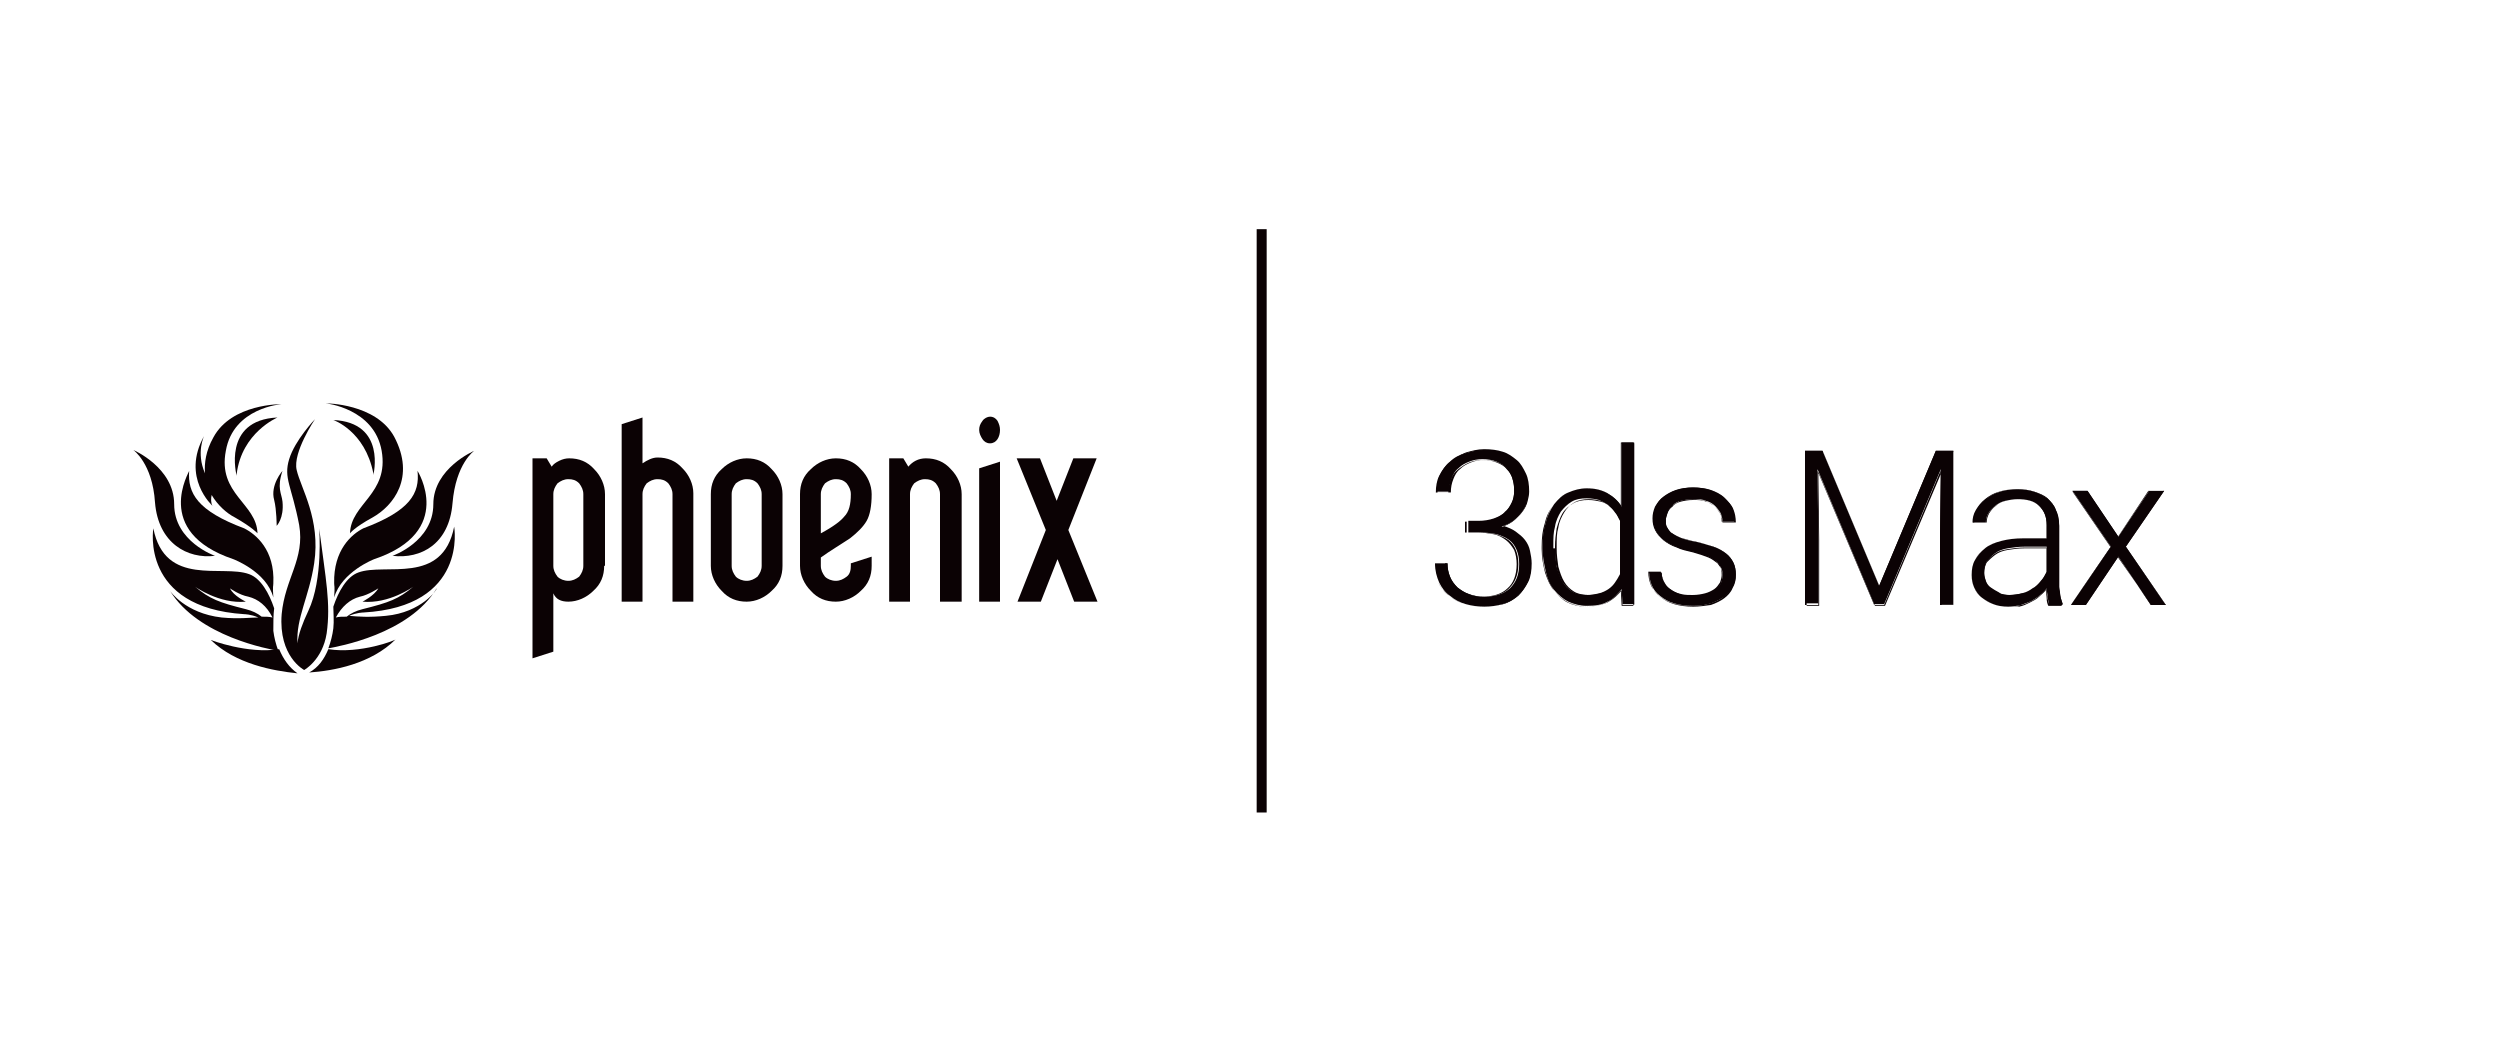 <?xml version="1.0" encoding="utf-8"?>
<!-- Generator: Adobe Illustrator 23.1.0, SVG Export Plug-In . SVG Version: 6.00 Build 0)  -->
<svg version="1.1" id="Layer_1" xmlns="http://www.w3.org/2000/svg" xmlns:xlink="http://www.w3.org/1999/xlink" x="0px" y="0px"
	 width="300px" height="125px" viewBox="0 0 300 125" style="enable-background:new 0 0 300 125;" xml:space="preserve">
<style type="text/css">
	.st0{fill:#231F20;}
	.st1{fill:#0B0204;}
	.st2{fill:#808184;}
	.st3{fill:#FFFFFF;}
</style>
<g>
	<g>
		<rect x="150.8" y="27.5" class="st1" width="1.2" height="70"/>
		<g>
			<g>
				<path class="st1" d="M175.9,62.5h1.5c0.7,0,1.3-0.1,1.9-0.3c0.5-0.2,1-0.4,1.3-0.8c0.4-0.3,0.6-0.7,0.8-1.1
					c0.2-0.4,0.3-0.9,0.3-1.4c0-0.6-0.1-1.1-0.2-1.5c-0.2-0.5-0.4-0.9-0.7-1.2c-0.3-0.3-0.7-0.6-1.2-0.8c-0.5-0.2-1.1-0.3-1.7-0.3
					c-0.6,0-1.1,0.1-1.6,0.3c-0.5,0.2-0.9,0.4-1.3,0.8c-0.4,0.3-0.6,0.7-0.8,1.2c-0.2,0.5-0.3,1-0.3,1.6h-1.5c0-0.7,0.1-1.4,0.4-2
					c0.3-0.6,0.7-1.2,1.2-1.6c0.5-0.5,1.1-0.8,1.8-1c0.7-0.2,1.4-0.4,2.2-0.4c0.8,0,1.5,0.1,2.2,0.3c0.7,0.2,1.2,0.6,1.7,1
					c0.5,0.4,0.8,1,1.1,1.6c0.3,0.6,0.4,1.4,0.4,2.2c0,0.4-0.1,0.8-0.2,1.2c-0.1,0.4-0.3,0.8-0.6,1.2c-0.3,0.4-0.6,0.7-1,1
					c-0.4,0.3-0.9,0.5-1.4,0.7c0.6,0.2,1.1,0.4,1.6,0.7c0.4,0.3,0.8,0.6,1.1,1c0.3,0.4,0.5,0.8,0.6,1.3c0.1,0.5,0.2,0.9,0.2,1.5
					c0,0.8-0.1,1.6-0.4,2.2c-0.3,0.6-0.7,1.2-1.2,1.6c-0.5,0.5-1.1,0.8-1.8,1c-0.7,0.2-1.4,0.3-2.2,0.3c-0.7,0-1.5-0.1-2.2-0.3
					c-0.7-0.2-1.3-0.5-1.9-1c-0.6-0.4-1-1-1.3-1.6c-0.3-0.7-0.5-1.4-0.5-2.3h1.5c0,0.6,0.1,1.1,0.3,1.6c0.2,0.5,0.5,0.9,0.9,1.3
					c0.4,0.3,0.8,0.6,1.4,0.8c0.5,0.2,1.1,0.3,1.8,0.3c1.3,0,2.3-0.3,3.1-1c0.7-0.7,1.1-1.6,1.1-2.9c0-0.7-0.1-1.2-0.3-1.7
					c-0.2-0.5-0.5-0.9-0.9-1.2c-0.4-0.3-0.9-0.5-1.5-0.7c-0.6-0.1-1.2-0.2-1.9-0.2h-1.5V62.5z"/>
				<path class="st1" d="M178,72.8c-0.7,0-1.5-0.1-2.2-0.3c-0.7-0.2-1.3-0.5-1.9-1c-0.6-0.4-1-1-1.3-1.6c-0.3-0.7-0.5-1.4-0.5-2.3v0
					h1.6v0c0,0.6,0.1,1.1,0.3,1.6c0.2,0.5,0.5,0.9,0.9,1.3c0.4,0.3,0.8,0.6,1.4,0.8c0.5,0.2,1.1,0.3,1.8,0.3c1.3,0,2.3-0.3,3-1
					c0.7-0.7,1.1-1.6,1.1-2.9c0-0.7-0.1-1.2-0.3-1.7c-0.2-0.5-0.5-0.9-0.9-1.2c-0.4-0.3-0.9-0.5-1.5-0.7c-0.6-0.1-1.2-0.2-1.9-0.2
					h-1.6v-1.3h1.6c0.7,0,1.3-0.1,1.9-0.3c0.5-0.2,1-0.4,1.3-0.8c0.4-0.3,0.6-0.7,0.8-1.1c0.2-0.4,0.3-0.9,0.3-1.4
					c0-0.6-0.1-1.1-0.2-1.5c-0.2-0.5-0.4-0.9-0.7-1.2c-0.3-0.3-0.7-0.6-1.2-0.8c-0.5-0.2-1.1-0.3-1.7-0.3c-0.6,0-1.1,0.1-1.6,0.3
					c-0.5,0.2-0.9,0.4-1.3,0.8c-0.4,0.3-0.6,0.7-0.8,1.2c-0.2,0.5-0.3,1-0.3,1.6v0h-1.6v0c0-0.7,0.1-1.4,0.4-2.1
					c0.3-0.6,0.7-1.2,1.2-1.6c0.5-0.5,1.1-0.8,1.8-1.1c0.7-0.2,1.4-0.4,2.2-0.4c0.8,0,1.6,0.1,2.2,0.3c0.7,0.2,1.2,0.6,1.7,1
					c0.5,0.4,0.8,1,1.1,1.6c0.3,0.6,0.4,1.4,0.4,2.2c0,0.4-0.1,0.8-0.2,1.2c-0.1,0.4-0.3,0.8-0.6,1.2c-0.3,0.4-0.6,0.7-1,1
					c-0.4,0.3-0.8,0.5-1.3,0.7c0.6,0.2,1.1,0.4,1.5,0.7c0.4,0.3,0.8,0.6,1.1,1c0.3,0.4,0.5,0.8,0.6,1.3c0.1,0.5,0.2,1,0.2,1.5
					c0,0.8-0.1,1.6-0.4,2.2c-0.3,0.6-0.7,1.2-1.2,1.7c-0.5,0.4-1.1,0.8-1.8,1C179.5,72.7,178.8,72.8,178,72.8z M172.1,67.6
					c0,0.9,0.2,1.6,0.5,2.3c0.3,0.7,0.8,1.2,1.3,1.6c0.5,0.4,1.2,0.8,1.9,1c0.7,0.2,1.4,0.3,2.2,0.3c0.8,0,1.6-0.1,2.2-0.3
					c0.7-0.2,1.3-0.6,1.8-1c0.5-0.4,0.9-1,1.2-1.6c0.3-0.6,0.4-1.4,0.4-2.2c0-0.5-0.1-1-0.2-1.4c-0.1-0.5-0.3-0.9-0.6-1.3
					c-0.3-0.4-0.6-0.7-1.1-1c-0.4-0.3-1-0.5-1.6-0.7l-0.1,0l0.1,0c0.5-0.2,1-0.4,1.4-0.7c0.4-0.3,0.7-0.6,1-1
					c0.3-0.4,0.5-0.7,0.6-1.2c0.1-0.4,0.2-0.8,0.2-1.2c0-0.8-0.1-1.5-0.4-2.2c-0.3-0.6-0.6-1.2-1.1-1.6c-0.5-0.4-1-0.8-1.7-1
					c-0.7-0.2-1.4-0.3-2.2-0.3c-0.8,0-1.5,0.1-2.2,0.4c-0.7,0.2-1.3,0.6-1.8,1c-0.5,0.4-0.9,1-1.2,1.6c-0.3,0.6-0.4,1.3-0.4,2h1.5
					c0-0.6,0.1-1.1,0.3-1.6c0.2-0.5,0.5-0.9,0.9-1.2c0.4-0.3,0.8-0.6,1.3-0.8c0.5-0.2,1-0.3,1.6-0.3c0.7,0,1.2,0.1,1.7,0.3
					c0.5,0.2,0.9,0.4,1.2,0.8c0.3,0.3,0.6,0.7,0.7,1.2c0.2,0.5,0.2,1,0.2,1.5c0,0.5-0.1,1-0.3,1.4c-0.2,0.4-0.5,0.8-0.8,1.1
					c-0.4,0.3-0.8,0.6-1.4,0.8c-0.5,0.2-1.2,0.3-1.9,0.3h-1.5v1.3h1.5c0.7,0,1.3,0.1,1.9,0.2c0.6,0.1,1.1,0.4,1.5,0.7
					c0.4,0.3,0.7,0.7,1,1.2c0.2,0.5,0.3,1.1,0.3,1.7c0,1.3-0.4,2.3-1.1,2.9c-0.7,0.7-1.8,1-3.1,1c-0.6,0-1.2-0.1-1.8-0.3
					c-0.5-0.2-1-0.5-1.4-0.8c-0.4-0.3-0.7-0.8-0.9-1.3c-0.2-0.5-0.3-1-0.3-1.6H172.1z"/>
			</g>
			<g>
				<path class="st1" d="M185.1,65.6c0-1.1,0.1-2,0.4-2.9c0.2-0.9,0.6-1.6,1-2.2c0.5-0.6,1-1.1,1.7-1.4c0.7-0.3,1.4-0.5,2.2-0.5
					c1,0,1.8,0.2,2.5,0.6c0.7,0.4,1.3,0.9,1.7,1.6v-7.7h1.5v19.4h-1.4l-0.1-1.8c-0.5,0.6-1,1.2-1.7,1.5c-0.7,0.4-1.5,0.5-2.5,0.5
					c-0.8,0-1.5-0.2-2.2-0.5c-0.6-0.3-1.2-0.8-1.7-1.4c-0.5-0.6-0.8-1.3-1-2.2c-0.2-0.9-0.4-1.8-0.4-2.8V65.6z M186.6,65.8
					c0,0.8,0.1,1.5,0.2,2.2c0.2,0.7,0.4,1.3,0.7,1.8c0.3,0.5,0.7,0.9,1.2,1.2c0.5,0.3,1.1,0.4,1.8,0.4c0.5,0,1-0.1,1.4-0.2
					c0.4-0.1,0.8-0.3,1.1-0.5c0.3-0.2,0.6-0.5,0.8-0.8c0.2-0.3,0.4-0.6,0.6-1v-6.4c-0.2-0.3-0.3-0.7-0.6-1c-0.2-0.3-0.5-0.6-0.8-0.9
					c-0.3-0.2-0.7-0.4-1.1-0.6c-0.4-0.1-0.9-0.2-1.5-0.2c-0.7,0-1.3,0.1-1.8,0.4c-0.5,0.3-0.9,0.7-1.3,1.2c-0.3,0.5-0.6,1.1-0.7,1.8
					c-0.2,0.7-0.2,1.4-0.2,2.2V65.8z"/>
				<path class="st1" d="M190.4,72.8c-0.8,0-1.5-0.2-2.2-0.5c-0.6-0.3-1.2-0.8-1.7-1.4c-0.5-0.6-0.8-1.3-1.1-2.2
					c-0.2-0.8-0.4-1.8-0.4-2.8v-0.3c0-1.1,0.1-2,0.4-2.9c0.2-0.9,0.6-1.6,1.1-2.2c0.5-0.6,1-1.1,1.7-1.4c0.7-0.3,1.4-0.5,2.2-0.5
					c1,0,1.8,0.2,2.5,0.6c0.7,0.4,1.2,0.9,1.7,1.6v-7.6h1.5v19.4h-1.4l0,0l-0.1-1.8c-0.4,0.6-1,1.1-1.7,1.5
					C192.2,72.6,191.3,72.8,190.4,72.8z M190.4,58.6c-0.8,0-1.5,0.2-2.2,0.5c-0.6,0.3-1.2,0.8-1.7,1.4c-0.5,0.6-0.8,1.3-1,2.2
					c-0.2,0.8-0.4,1.8-0.4,2.9v0.3c0,1,0.1,2,0.4,2.8c0.2,0.8,0.6,1.6,1,2.2c0.5,0.6,1,1.1,1.6,1.4c0.6,0.3,1.4,0.5,2.2,0.5
					c1,0,1.8-0.2,2.5-0.5c0.7-0.4,1.3-0.9,1.7-1.5l0,0l0,0.1l0.1,1.8h1.4V53.1h-1.5v7.7l0,0c-0.5-0.7-1-1.2-1.7-1.6
					C192.2,58.8,191.3,58.6,190.4,58.6z M190.6,71.5c-0.7,0-1.3-0.1-1.8-0.4c-0.5-0.3-0.9-0.7-1.3-1.2c-0.3-0.5-0.6-1.1-0.7-1.8
					c-0.2-0.7-0.2-1.4-0.2-2.2v-0.3c0-0.8,0.1-1.5,0.2-2.2c0.2-0.7,0.4-1.3,0.7-1.8c0.3-0.5,0.8-0.9,1.3-1.2
					c0.5-0.3,1.1-0.4,1.8-0.4c0.6,0,1,0.1,1.5,0.2c0.4,0.1,0.8,0.3,1.1,0.6c0.3,0.2,0.6,0.5,0.8,0.9c0.2,0.3,0.4,0.7,0.6,1l0,0
					l0,6.4c-0.2,0.4-0.4,0.7-0.6,1c-0.2,0.3-0.5,0.6-0.9,0.8c-0.3,0.2-0.7,0.4-1.1,0.5C191.6,71.4,191.1,71.5,190.6,71.5z
					 M190.7,59.9c-0.7,0-1.3,0.1-1.8,0.4c-0.5,0.3-0.9,0.7-1.2,1.2c-0.3,0.5-0.6,1.1-0.7,1.8c-0.2,0.7-0.2,1.4-0.2,2.2v0.3
					c0,0.8,0.1,1.5,0.2,2.2c0.2,0.7,0.4,1.3,0.7,1.8c0.3,0.5,0.7,0.9,1.2,1.2c0.5,0.3,1.1,0.4,1.8,0.4c0.5,0,1-0.1,1.4-0.2
					c0.4-0.1,0.8-0.3,1.1-0.5c0.3-0.2,0.6-0.5,0.8-0.8c0.2-0.3,0.4-0.6,0.6-1v-6.4c-0.1-0.3-0.3-0.7-0.6-1c-0.2-0.3-0.5-0.6-0.8-0.8
					c-0.3-0.2-0.7-0.4-1.1-0.6C191.7,60,191.2,59.9,190.7,59.9z"/>
			</g>
			<g>
				<path class="st1" d="M206.7,69.1c0-0.3,0-0.6-0.1-0.8c-0.1-0.3-0.3-0.5-0.5-0.8c-0.3-0.2-0.6-0.5-1.1-0.7
					c-0.5-0.2-1.1-0.4-1.9-0.6c-0.8-0.2-1.4-0.3-2-0.6c-0.6-0.2-1.1-0.5-1.5-0.8c-0.4-0.3-0.7-0.7-0.9-1.1c-0.2-0.4-0.3-0.9-0.3-1.5
					c0-0.5,0.1-1,0.3-1.4c0.2-0.5,0.5-0.9,1-1.2c0.4-0.3,0.9-0.6,1.5-0.8c0.6-0.2,1.3-0.3,2-0.3c0.8,0,1.5,0.1,2.1,0.3
					c0.6,0.2,1.2,0.5,1.6,0.9c0.4,0.4,0.8,0.8,1,1.3c0.2,0.5,0.3,1,0.3,1.6h-1.5c0-0.4-0.1-0.7-0.2-1c-0.2-0.3-0.4-0.6-0.7-0.9
					c-0.3-0.3-0.7-0.5-1.1-0.6c-0.4-0.2-0.9-0.2-1.5-0.2c-0.6,0-1.1,0.1-1.5,0.2c-0.4,0.1-0.8,0.3-1,0.6c-0.3,0.2-0.5,0.5-0.6,0.8
					c-0.1,0.3-0.2,0.6-0.2,0.9c0,0.3,0,0.6,0.1,0.8c0.1,0.2,0.3,0.5,0.5,0.7c0.3,0.2,0.6,0.4,1.1,0.6c0.5,0.2,1.1,0.4,1.9,0.5
					c0.8,0.2,1.5,0.4,2.1,0.6c0.6,0.2,1.1,0.5,1.5,0.8c0.4,0.3,0.7,0.7,0.9,1.1c0.2,0.4,0.3,0.9,0.3,1.4c0,0.6-0.1,1.1-0.4,1.5
					c-0.2,0.5-0.6,0.9-1,1.2c-0.4,0.3-1,0.6-1.6,0.8c-0.6,0.2-1.3,0.3-2.1,0.3c-0.9,0-1.6-0.1-2.3-0.3c-0.7-0.2-1.2-0.5-1.7-0.9
					c-0.5-0.4-0.8-0.8-1-1.3c-0.2-0.5-0.3-1-0.3-1.5h1.5c0,0.5,0.2,1,0.4,1.3c0.2,0.4,0.5,0.6,0.9,0.9c0.4,0.2,0.8,0.4,1.2,0.5
					c0.4,0.1,0.9,0.1,1.3,0.1c0.6,0,1.1-0.1,1.5-0.2c0.4-0.1,0.8-0.3,1.1-0.5c0.3-0.2,0.5-0.5,0.7-0.8
					C206.6,69.7,206.7,69.4,206.7,69.1z"/>
				<path class="st1" d="M203.2,72.8c-0.9,0-1.6-0.1-2.3-0.3c-0.7-0.2-1.2-0.5-1.7-0.9c-0.5-0.4-0.8-0.8-1-1.3
					c-0.2-0.5-0.3-1-0.3-1.5v0h1.5l0,0c0,0.5,0.2,1,0.4,1.3c0.2,0.4,0.5,0.6,0.9,0.9c0.4,0.2,0.8,0.4,1.2,0.5
					c0.4,0.1,0.9,0.1,1.3,0.1c0.6,0,1.1-0.1,1.5-0.2c0.4-0.1,0.8-0.3,1.1-0.5c0.3-0.2,0.5-0.5,0.7-0.8c0.1-0.3,0.2-0.6,0.2-0.9
					c0-0.3,0-0.6-0.1-0.8c-0.1-0.3-0.3-0.5-0.5-0.8c-0.3-0.2-0.6-0.5-1.1-0.7c-0.5-0.2-1.1-0.4-1.8-0.6c-0.8-0.2-1.4-0.3-2-0.6
					c-0.6-0.2-1.1-0.5-1.5-0.8c-0.4-0.3-0.7-0.7-0.9-1.1c-0.2-0.4-0.3-0.9-0.3-1.5c0-0.5,0.1-1,0.3-1.4c0.2-0.5,0.5-0.9,1-1.2
					c0.4-0.3,0.9-0.6,1.5-0.8c0.6-0.2,1.3-0.3,2-0.3c0.8,0,1.5,0.1,2.1,0.3c0.6,0.2,1.2,0.5,1.6,0.9c0.4,0.4,0.8,0.8,1,1.3
					c0.2,0.5,0.3,1,0.3,1.6v0h-1.6v0c0-0.3-0.1-0.7-0.2-1c-0.2-0.3-0.4-0.6-0.7-0.9c-0.3-0.3-0.7-0.5-1.1-0.6
					c-0.4-0.2-0.9-0.2-1.5-0.2c-0.6,0-1.1,0.1-1.5,0.2c-0.4,0.1-0.8,0.3-1,0.6c-0.3,0.2-0.5,0.5-0.6,0.8c-0.1,0.3-0.2,0.6-0.2,0.8
					c0,0.3,0,0.6,0.1,0.8c0.1,0.2,0.3,0.5,0.5,0.7c0.3,0.2,0.6,0.4,1.1,0.6c0.5,0.2,1.1,0.4,1.9,0.5c0.8,0.2,1.5,0.4,2.1,0.6
					c0.6,0.2,1.1,0.5,1.5,0.8c0.4,0.3,0.7,0.7,0.9,1.1c0.2,0.4,0.3,0.9,0.3,1.5c0,0.6-0.1,1.1-0.4,1.6c-0.2,0.5-0.6,0.9-1,1.2
					c-0.4,0.3-1,0.6-1.6,0.8C204.6,72.7,203.9,72.8,203.2,72.8z M197.8,68.7c0,0.5,0.1,1,0.3,1.5c0.2,0.5,0.6,0.9,1,1.3
					c0.5,0.4,1,0.7,1.7,0.9c0.7,0.2,1.4,0.3,2.3,0.3c0.8,0,1.5-0.1,2.1-0.3c0.6-0.2,1.2-0.4,1.6-0.8c0.4-0.3,0.8-0.7,1-1.2
					c0.2-0.5,0.4-1,0.4-1.5c0-0.5-0.1-1-0.3-1.4c-0.2-0.4-0.5-0.8-0.9-1.1c-0.4-0.3-0.9-0.6-1.5-0.8c-0.6-0.2-1.3-0.5-2.1-0.6
					c-0.8-0.2-1.4-0.4-1.9-0.5c-0.5-0.2-0.9-0.4-1.1-0.6c-0.3-0.2-0.4-0.5-0.5-0.7c-0.1-0.2-0.1-0.5-0.1-0.8c0-0.3,0.1-0.6,0.2-0.9
					c0.1-0.3,0.3-0.5,0.6-0.8c0.3-0.2,0.6-0.4,1-0.6c0.4-0.1,0.9-0.2,1.5-0.2c0.6,0,1.1,0.1,1.5,0.2c0.4,0.2,0.8,0.4,1.1,0.6
					c0.3,0.3,0.5,0.6,0.7,0.9c0.2,0.3,0.2,0.7,0.2,1h1.5c0-0.6-0.1-1.1-0.3-1.6c-0.2-0.5-0.6-0.9-1-1.3c-0.4-0.4-1-0.7-1.6-0.9
					c-0.6-0.2-1.3-0.3-2.1-0.3c-0.7,0-1.4,0.1-2,0.3c-0.6,0.2-1.1,0.5-1.5,0.8c-0.4,0.3-0.7,0.7-1,1.2c-0.2,0.5-0.3,0.9-0.3,1.4
					c0,0.6,0.1,1,0.3,1.4c0.2,0.4,0.5,0.8,0.9,1.1c0.4,0.3,0.9,0.6,1.5,0.8c0.6,0.2,1.3,0.4,2,0.6c0.8,0.2,1.4,0.3,1.9,0.6
					c0.5,0.2,0.9,0.4,1.1,0.7c0.3,0.2,0.5,0.5,0.5,0.8c0.1,0.3,0.1,0.6,0.1,0.8c0,0.3-0.1,0.6-0.2,0.9c-0.2,0.3-0.4,0.6-0.7,0.8
					c-0.3,0.2-0.7,0.4-1.1,0.5c-0.4,0.1-0.9,0.2-1.5,0.2c-0.4,0-0.9,0-1.3-0.1c-0.4-0.1-0.8-0.2-1.2-0.5c-0.4-0.2-0.7-0.5-0.9-0.9
					c-0.2-0.4-0.4-0.8-0.4-1.3H197.8z"/>
			</g>
			<g>
				<path class="st1" d="M218.7,54.1l6.8,16.2l6.8-16.2h2.1v18.4h-1.6v-8l0.1-8.2l-6.8,16.2h-1.2l-6.8-16.2l0.1,8.1v8h-1.6V54.1
					H218.7z"/>
				<path class="st1" d="M234.4,72.6h-1.6v-8.1l0.1-8.1l-6.8,16.2h-1.2l0,0l-6.8-16.1l0.1,8v8.1h-1.6V54.1h2.1l0,0l6.8,16.2
					l6.8-16.2h2.1V72.6z M232.9,72.5h1.5V54.2h-2l-6.8,16.3l0,0l-6.8-16.2h-2v18.4h1.5v-8l-0.1-8.2l0,0.1l6.8,16.1h1.2l6.9-16.3
					l0,0.1l-0.1,8.2V72.5z"/>
			</g>
			<g>
				<path class="st1" d="M245.9,72.5c-0.1-0.2-0.1-0.5-0.2-0.9c0-0.3-0.1-0.7-0.1-1c-0.2,0.3-0.5,0.6-0.8,0.8
					c-0.3,0.3-0.7,0.5-1,0.7c-0.4,0.2-0.8,0.3-1.3,0.5c-0.5,0.1-1,0.2-1.5,0.2c-0.7,0-1.3-0.1-1.8-0.3c-0.5-0.2-1-0.5-1.4-0.8
					c-0.4-0.3-0.7-0.8-0.9-1.2c-0.2-0.5-0.3-1-0.3-1.5c0-0.7,0.1-1.3,0.4-1.8c0.3-0.5,0.7-1,1.2-1.4c0.5-0.4,1.2-0.7,2-0.9
					c0.8-0.2,1.6-0.3,2.6-0.3h2.8V63c0-1-0.3-1.7-0.9-2.3c-0.6-0.6-1.5-0.8-2.6-0.8c-0.5,0-1,0.1-1.5,0.2c-0.4,0.1-0.8,0.3-1.2,0.6
					c-0.3,0.3-0.6,0.5-0.8,0.9c-0.2,0.3-0.3,0.7-0.3,1.1l-1.5,0c0-0.5,0.1-1,0.4-1.5c0.3-0.5,0.6-0.9,1.1-1.3c0.5-0.4,1-0.7,1.7-0.9
					c0.6-0.2,1.4-0.3,2.1-0.3c0.7,0,1.4,0.1,2,0.3c0.6,0.2,1.1,0.5,1.6,0.8c0.4,0.4,0.8,0.8,1,1.4c0.2,0.6,0.4,1.2,0.4,1.9v6.6
					c0,0.2,0,0.5,0,0.7c0,0.3,0,0.5,0.1,0.7c0,0.2,0.1,0.5,0.1,0.7c0.1,0.2,0.1,0.4,0.2,0.6v0.2H245.9z M241.1,71.4
					c0.5,0,1.1-0.1,1.5-0.2c0.5-0.1,0.9-0.3,1.3-0.6c0.4-0.2,0.7-0.5,1-0.9c0.3-0.3,0.5-0.7,0.7-1.1v-3H243c-0.8,0-1.5,0.1-2.1,0.2
					c-0.6,0.1-1.1,0.3-1.5,0.6c-0.4,0.3-0.7,0.6-1,1c-0.2,0.4-0.3,0.8-0.3,1.3c0,0.4,0.1,0.7,0.2,1c0.1,0.3,0.3,0.6,0.6,0.8
					c0.3,0.2,0.6,0.4,1,0.6C240.2,71.4,240.7,71.4,241.1,71.4z"/>
				<path class="st1" d="M241,72.8c-0.7,0-1.3-0.1-1.8-0.3c-0.5-0.2-1-0.5-1.4-0.8c-0.4-0.3-0.7-0.8-0.9-1.2c-0.2-0.5-0.3-1-0.3-1.5
					c0-0.7,0.1-1.3,0.4-1.8c0.3-0.5,0.7-1,1.2-1.4c0.5-0.4,1.2-0.7,2-0.9c0.8-0.2,1.6-0.3,2.6-0.3h2.8V63c0-1-0.3-1.7-0.9-2.3
					c-0.6-0.6-1.5-0.8-2.6-0.8c-0.5,0-1,0.1-1.5,0.2c-0.4,0.1-0.8,0.3-1.2,0.6c-0.3,0.3-0.6,0.5-0.8,0.9c-0.2,0.3-0.3,0.7-0.3,1.1v0
					l-1.6,0v0c0-0.5,0.1-1,0.4-1.5c0.3-0.5,0.6-0.9,1.1-1.3c0.5-0.4,1-0.7,1.7-0.9c0.6-0.2,1.4-0.3,2.1-0.3c0.7,0,1.4,0.1,2,0.3
					c0.6,0.2,1.1,0.5,1.6,0.8c0.4,0.4,0.8,0.8,1,1.4c0.2,0.6,0.4,1.2,0.4,2v6.6c0,0.2,0,0.5,0,0.7c0,0.3,0,0.5,0.1,0.7
					c0,0.2,0.1,0.5,0.1,0.7c0.1,0.2,0.1,0.4,0.2,0.6l0,0v0.2h-1.6l0,0c-0.1-0.2-0.2-0.5-0.2-0.9c0-0.3-0.1-0.7-0.1-1
					c-0.2,0.3-0.5,0.5-0.8,0.8c-0.3,0.3-0.7,0.5-1.1,0.7c-0.4,0.2-0.8,0.4-1.3,0.5C242,72.7,241.5,72.8,241,72.8z M242.8,64.6
					c-1,0-1.8,0.1-2.6,0.3c-0.8,0.2-1.4,0.5-2,0.9c-0.5,0.4-0.9,0.8-1.2,1.4c-0.3,0.5-0.4,1.1-0.4,1.8c0,0.6,0.1,1.1,0.3,1.5
					c0.2,0.5,0.5,0.9,0.9,1.2c0.4,0.3,0.8,0.6,1.4,0.8c0.5,0.2,1.1,0.3,1.8,0.3c0.5,0,1-0.1,1.5-0.2c0.5-0.1,0.9-0.3,1.3-0.5
					c0.4-0.2,0.7-0.4,1-0.7c0.3-0.3,0.6-0.5,0.8-0.8l0,0l0,0c0,0.4,0,0.7,0.1,1c0,0.3,0.1,0.6,0.2,0.9h1.6v-0.1
					c-0.1-0.2-0.1-0.3-0.2-0.6c-0.1-0.2-0.1-0.4-0.1-0.7c0-0.2-0.1-0.5-0.1-0.7c0-0.2,0-0.5,0-0.7v-6.6c0-0.7-0.1-1.4-0.4-1.9
					c-0.2-0.6-0.6-1-1-1.4c-0.4-0.4-1-0.6-1.6-0.8c-0.6-0.2-1.3-0.3-2-0.3c-0.8,0-1.5,0.1-2.1,0.3c-0.6,0.2-1.2,0.5-1.6,0.9
					c-0.5,0.4-0.8,0.8-1.1,1.3c-0.2,0.5-0.4,1-0.4,1.5l1.5,0c0-0.4,0.1-0.7,0.3-1.1c0.2-0.3,0.4-0.6,0.8-0.9
					c0.3-0.3,0.7-0.5,1.2-0.6c0.4-0.1,0.9-0.2,1.5-0.2c1.2,0,2,0.3,2.6,0.8c0.6,0.6,0.9,1.3,0.9,2.3v1.6H242.8z M241.1,71.5
					c-0.5,0-0.9-0.1-1.3-0.2c-0.4-0.1-0.7-0.3-1-0.6c-0.3-0.2-0.5-0.5-0.6-0.9c-0.1-0.3-0.2-0.7-0.2-1c0-0.5,0.1-0.9,0.3-1.3
					c0.2-0.4,0.6-0.7,1-1c0.4-0.3,0.9-0.5,1.6-0.6c0.6-0.1,1.3-0.2,2.1-0.2h2.6l0,3c-0.2,0.4-0.4,0.7-0.7,1.1
					c-0.3,0.3-0.6,0.6-1,0.9c-0.4,0.2-0.8,0.4-1.3,0.6C242.2,71.4,241.7,71.5,241.1,71.5z M243,65.8c-0.8,0-1.5,0.1-2.1,0.2
					c-0.6,0.1-1.1,0.3-1.5,0.6c-0.4,0.3-0.7,0.6-1,0.9c-0.2,0.4-0.3,0.8-0.3,1.3c0,0.4,0.1,0.7,0.2,1c0.1,0.3,0.3,0.6,0.6,0.8
					c0.3,0.2,0.6,0.4,1,0.6c0.4,0.1,0.8,0.2,1.3,0.2c0.5,0,1.1-0.1,1.5-0.2c0.5-0.1,0.9-0.3,1.3-0.6c0.4-0.2,0.7-0.5,1-0.8
					c0.3-0.3,0.5-0.7,0.7-1v-3H243z"/>
			</g>
			<g>
				<path class="st1" d="M254.2,64.4l3.7-5.5h1.8l-4.6,6.7l4.8,7h-1.8l-3.9-5.8l-3.9,5.8h-1.8l4.8-7l-4.6-6.7h1.8L254.2,64.4z"/>
				<path class="st1" d="M259.9,72.6h-1.8l0,0l-3.9-5.8l-3.9,5.8h-1.8l0,0l4.8-7l-4.6-6.7h1.8l0,0l3.7,5.5l3.7-5.5h1.8l0,0l-4.6,6.7
					L259.9,72.6z M258.1,72.5h1.7l-4.8-6.9l0,0l4.6-6.7h-1.8l-3.7,5.6l0,0l-3.7-5.5h-1.7l4.6,6.7l0,0l-4.8,6.9h1.7l3.9-5.8l0,0
					L258.1,72.5z"/>
			</g>
		</g>
	</g>
	<g>
		<g>
			<g>
				<path class="st1" d="M72.5,67.9c0,1.2-0.4,2.2-1.3,3c-0.8,0.8-1.9,1.3-3,1.3c-0.9,0-1.5-0.3-1.8-1v7l-2.5,0.8V55h1.7l0.6,1
					c0.2-0.3,0.5-0.5,0.9-0.7c0.4-0.2,0.8-0.3,1.2-0.3c1.2,0,2.2,0.4,3,1.3c0.8,0.8,1.3,1.9,1.3,3V67.9z M70,67.9v-8.6
					c0-0.5-0.2-0.9-0.5-1.3c-0.4-0.4-0.8-0.5-1.3-0.5c-0.5,0-0.9,0.2-1.3,0.5c-0.3,0.4-0.5,0.8-0.5,1.3v8.6c0,0.5,0.2,0.9,0.5,1.3
					c0.3,0.3,0.8,0.5,1.3,0.5c0.5,0,0.9-0.2,1.3-0.5C69.8,68.8,70,68.4,70,67.9z"/>
				<path class="st1" d="M83.2,72.2h-2.5V59.3c0-0.5-0.2-0.9-0.5-1.3c-0.4-0.4-0.8-0.5-1.3-0.5c-0.5,0-0.9,0.2-1.3,0.5
					c-0.3,0.4-0.5,0.8-0.5,1.3v12.9h-2.5V50.9l2.5-0.8v5.5c0.6-0.4,1.2-0.7,1.8-0.7c1.2,0,2.2,0.4,3,1.3c0.8,0.8,1.3,1.9,1.3,3V72.2
					z"/>
				<path class="st1" d="M93.9,67.9c0,1.2-0.4,2.2-1.3,3c-0.8,0.8-1.9,1.3-3,1.3c-1.2,0-2.2-0.4-3-1.3c-0.8-0.8-1.3-1.9-1.3-3v-8.6
					c0-1.2,0.4-2.2,1.3-3c0.8-0.8,1.9-1.3,3-1.3c1.2,0,2.2,0.4,3,1.3c0.8,0.8,1.3,1.9,1.3,3V67.9z M91.4,67.9v-8.6
					c0-0.5-0.2-0.9-0.5-1.3c-0.4-0.4-0.8-0.5-1.3-0.5c-0.5,0-0.9,0.2-1.3,0.5c-0.3,0.4-0.5,0.8-0.5,1.3v8.6c0,0.5,0.2,0.9,0.5,1.3
					c0.3,0.3,0.8,0.5,1.3,0.5c0.5,0,0.9-0.2,1.3-0.5C91.2,68.8,91.4,68.4,91.4,67.9z"/>
				<path class="st1" d="M104.6,67.9c0,1.2-0.4,2.2-1.3,3c-0.8,0.8-1.9,1.3-3,1.3c-1.2,0-2.2-0.4-3-1.3c-0.8-0.8-1.3-1.9-1.3-3v-8.6
					c0-1.2,0.4-2.2,1.3-3c0.8-0.8,1.9-1.3,3-1.3c1.2,0,2.2,0.4,3,1.3c0.8,0.8,1.3,1.9,1.3,3c0,1.4-0.2,2.5-0.6,3.2
					c-0.4,0.7-1.1,1.4-2,2.1c-1.2,0.8-2.4,1.5-3.5,2.3v1c0,0.5,0.2,0.9,0.5,1.3c0.3,0.3,0.8,0.5,1.3,0.5c0.5,0,0.9-0.2,1.3-0.5
					c0.4-0.3,0.5-0.8,0.5-1.3v-0.3l2.5-0.8V67.9z M102.1,59.3c0-0.5-0.2-0.9-0.5-1.3c-0.4-0.4-0.8-0.5-1.3-0.5
					c-0.5,0-0.9,0.2-1.3,0.5c-0.3,0.4-0.5,0.8-0.5,1.3V64c1.5-0.8,2.4-1.5,2.8-2C101.9,61.4,102.1,60.5,102.1,59.3z"/>
				<path class="st1" d="M115.3,72.2h-2.5V59.3c0-0.5-0.2-0.9-0.5-1.3c-0.4-0.4-0.8-0.5-1.3-0.5c-0.5,0-0.9,0.2-1.3,0.5
					c-0.3,0.4-0.5,0.8-0.5,1.3v12.9h-2.5V55h1.7l0.6,1c0.5-0.6,1.2-1,2.1-1c1.2,0,2.2,0.4,3,1.3c0.8,0.8,1.3,1.9,1.3,3V72.2z"/>
				<path class="st1" d="M120,51.6c0,0.4-0.1,0.8-0.3,1.1c-0.2,0.3-0.5,0.5-0.9,0.5c-0.4,0-0.7-0.2-0.9-0.5
					c-0.2-0.3-0.4-0.7-0.4-1.1c0-0.4,0.1-0.7,0.4-1.1c0.2-0.3,0.6-0.5,0.9-0.5c0.4,0,0.7,0.2,0.9,0.5C119.9,50.9,120,51.2,120,51.6z
					 M120,72.2h-2.5v-16l2.5-0.8V72.2z"/>
				<path class="st1" d="M131.7,72.2h-2.8l-2-5.1l-2,5.1h-2.8l3.4-8.6L122,55h2.8l2,5.1l2-5.1h2.8l-3.4,8.6L131.7,72.2z"/>
			</g>
		</g>
		<g>
			<path class="st1" d="M39.2,76c0.5-3.6-0.1-6.4-0.9-12.6c0,0,0.5,6.1-1.3,9.9c-0.7,1.5-1.2,2.8-1.3,3.9c-0.2-3,1.4-5.6,2-9.6
				c0.8-5.3-1.6-9-2.1-11.2c-0.5-2.1,2.2-6.1,2.2-6.1s-2.4,2.5-3.1,4.8c-0.7,2.3,0.3,3.2,1.2,7.9c0.7,4.1-1.7,6.4-2.1,10.7
				c-0.4,5.1,2.7,6.7,2.7,6.7S38.7,79.2,39.2,76z"/>
			<g>
				<path class="st1" d="M25.5,60.7c-0.2-0.3-0.2-0.9-0.1-1.3c0.7,1.2,1.8,2.2,2.8,2.7c2.1,1.2,2.7,1.9,2.7,1.9
					c-0.1-3.6-4.8-4.7-3.8-9.9c0.9-5.2,6.7-5.6,6.7-5.6s-6-0.1-8.2,4c-0.9,1.6-1.1,3.1-1,4.3c-1.1-2.5-0.1-4.5-0.1-4.5
					C21.7,57.3,25.5,60.7,25.5,60.7z"/>
				<path class="st1" d="M28,67.1c0,0,4,1.5,4.8,4.6c-0.1-1.5,0-1.3,0-1.7c0.2-4-2.1-5.9-3.5-6.6c-5.6-2.1-6.8-4.2-6.6-6.9
					C22.8,56.5,18.2,63.8,28,67.1z"/>
				<path class="st1" d="M25.8,66.7c0,0-4.9-1.7-4.9-6.2c0-4.4-4.9-6.5-4.9-6.5s2.3,1.6,2.6,6.3C19,65.2,22.5,67.1,25.8,66.7z"/>
				<path class="st1" d="M45.8,54.1c0.9,5.2-3.7,6.3-3.8,9.9c0,0,0.5-0.7,2.7-1.9c2.5-1.4,5.2-4.8,2.6-9.7c-2.2-4-8.2-4-8.2-4
					S44.9,49,45.8,54.1z"/>
				<path class="st1" d="M32.9,60c0.3,1.2,0.3,3.1,0.3,3.1s0.9-0.9,0.7-2.9c-0.1-1-0.7-1.6,0-3.7C33.9,56.5,32.4,58.2,32.9,60z"/>
				<path class="st1" d="M43.6,63.4c-1.4,0.7-3.6,2.6-3.5,6.6c0,0.4,0.1,0.2,0,1.7c0.9-3.1,4.8-4.6,4.8-4.6
					c9.8-3.3,5.2-10.6,5.2-10.6C50.4,59.2,49.2,61.3,43.6,63.4z"/>
				<path class="st1" d="M46.3,73.9c-2,0.2-3.3,0.1-4.4,0c0.9-0.4,1.7-0.4,1.7-0.4c12.6-0.7,10.9-10.3,10.9-10.3
					c-1.4,7.1-8.3,4.3-11.5,5.5c-1.4,0.5-2.4,2.3-3,4.1c0,0.8,0.1,1.7,0,2.6c-0.1,0.8-0.3,1.6-0.6,2.4c1.1-0.2,9.7-1.7,13-7.2
					C52.5,70.7,50.6,73.5,46.3,73.9z M40.3,74.1c0.7-1.3,1.7-2.2,2.9-2.5c1-0.2,2.2-1,2.2-1c-0.5,0.9-1.9,1.6-1.9,1.6
					c3.2,0.3,6.1-1.8,6.1-1.8c-1.8,1.5-2.9,1.9-6.1,2.7c-0.8,0.2-1.4,0.5-1.9,0.9C41,74,40.7,74,40.3,74.1z M32.9,73
					c-0.6-1.8-1.6-3.6-3-4.1c-3.2-1.2-10.1,1.6-11.5-5.5c0,0-1.6,9.5,10.9,10.3c0,0,0.8,0,1.7,0.4c-1,0-2.3,0.2-4.4,0
					c-4.4-0.5-6.2-3.2-6.2-3.2c3.4,5.5,11.9,7,13,7.2c-0.3-0.8-0.5-1.6-0.6-2.4C32.8,74.7,32.8,73.8,32.9,73z M31.4,74
					c-0.5-0.4-1.1-0.7-1.9-0.9c-3.2-0.8-4.3-1.2-6.1-2.7c0,0,2.9,2.1,6.1,1.8c0,0-1.5-0.7-1.9-1.6c0,0,1.1,0.8,2.2,1
					c1.2,0.3,2.2,1.1,2.9,2.5C32.3,74,31.9,74,31.4,74z"/>
				<path class="st1" d="M52,60.5c0,4.5-4.9,6.2-4.9,6.2c3.4,0.4,6.8-1.4,7.2-6.3c0.4-4.8,2.6-6.3,2.6-6.3S52,56.2,52,60.5z"/>
				<path class="st1" d="M39.4,77.9c-0.5,1.2-1.2,2.2-2.3,2.8c2.9-0.2,7.4-1,10.4-4C47.6,76.8,43.2,78.5,39.4,77.9z"/>
				<path class="st1" d="M33.5,77.9c-3.8,0.6-8.2-1.1-8.2-1.1c3,2.9,7.5,3.7,10.4,4C34.7,80.1,34,79.1,33.5,77.9z"/>
			</g>
			<path class="st1" d="M28.4,57.1l0-0.2c0.6-5,4.9-6.8,4.9-6.8C26.6,50.4,28.4,57.1,28.4,57.1z"/>
			<path class="st1" d="M44.8,56.8l0,0.2c0,0,1.6-6.3-4.8-6.6C40,50.4,43.8,51.7,44.8,56.8z"/>
		</g>
	</g>
</g>
</svg>
